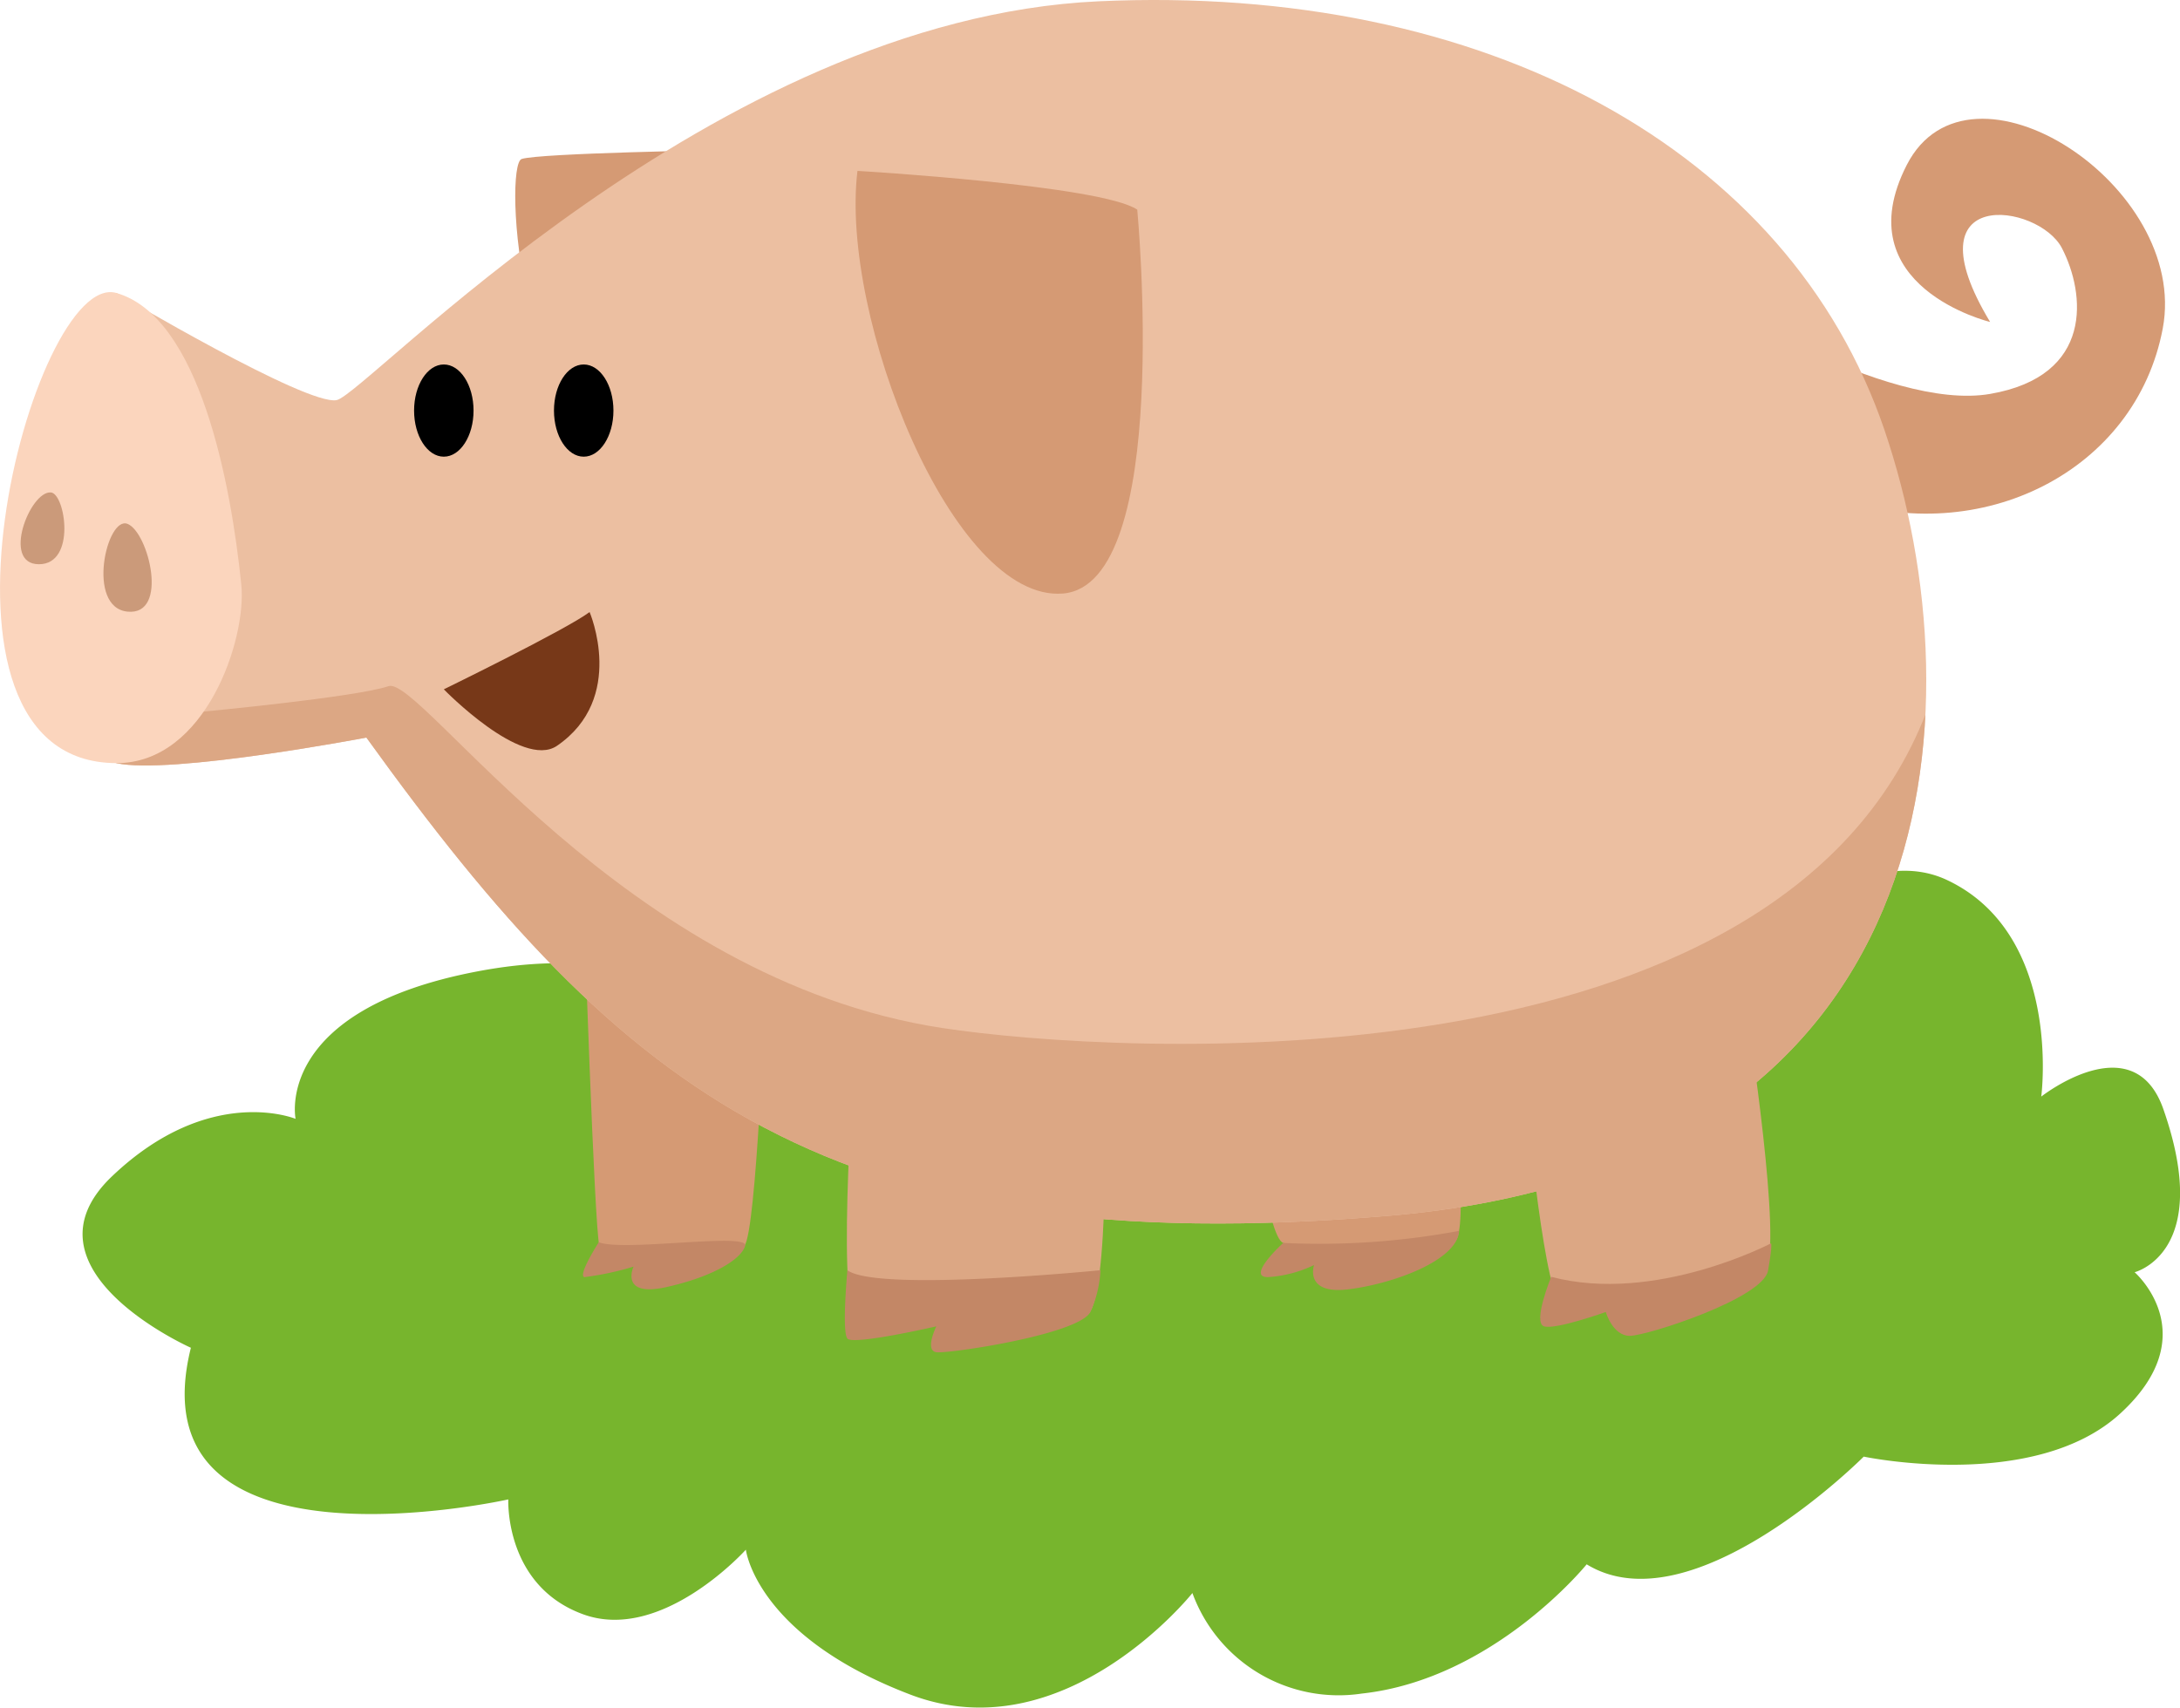 <svg xmlns="http://www.w3.org/2000/svg" xmlns:xlink="http://www.w3.org/1999/xlink" width="151.78" height="118.91" viewBox="0 0 151.78 118.91">
  <defs>
    <style>
      .cls-1 {
        fill: #ecbfa1;
      }

      .cls-2 {
        fill: #77b52d;
      }

      .cls-3 {
        fill: #d59a74;
      }

      .cls-4 {
        fill: #c38766;
      }

      .cls-5 {
        clip-path: url(#clip-path);
      }

      .cls-6 {
        fill: #dca784;
      }

      .cls-7 {
        fill: #773818;
      }

      .cls-8 {
        fill: #fbd5bd;
      }

      .cls-9 {
        fill: #cb9a7a;
      }
    </style>
    <clipPath id="clip-path">
      <path class="cls-1" d="M8.1,20.4s13.26,7.88,15.34,7.46S49.55,1.33,76.49.09s48.08,10.36,54.71,29.84,4.56,51.4-34.4,54.72S43.33,76.1,25.51,51.36c0,0-13.68,2.61-17.41,1.78S2.3,25,8.1,20.4Z"/>
    </clipPath>
  </defs>
  <title>Asset 12animals1</title>
  <g id="Layer_2" data-name="Layer 2">
    <g id="Objects">
      <g>
        <path class="cls-2" d="M13.29,93.85S1,88.39,7.8,81.91s12.78-4,12.78-4S19,70.33,33.3,67.63s18.63,5.3,18.63,5.3,3.87-9.34,12.77-8.71,7.77,8.13,7.77,8.13S84,63.13,89.58,65.53a37.45,37.45,0,0,1,8.62,5s0-12.2,10.94-11.65,9.15,10.72,9.15,10.72,9.87-11.81,17.27-8.32c8.06,3.8,6.56,15.08,6.56,15.08s6.42-5.06,8.5.87c3.5,10-2,11.36-2,11.36s5,4.34-1,9.84-17.86,3-17.86,3-11.93,12-19.29,7.5c0,0-6.47,8-15.66,9a10.84,10.84,0,0,1-11.79-7S74.13,122.1,63.38,118s-11.45-10.09-11.45-10.09-5.84,6.5-11.33,4.5-5.21-8-5.21-8S9.21,110.28,13.29,93.85Z"/>
        <g>
          <path class="cls-3" d="M117.49,19.77c.85.63,13.82,8.91,21.07,7.66s6.63-7,5-10.15-10.78-4.43-5,5.14c0,0-10.15-2.45-5.8-10.94s19.69,1.45,17.82,11.39-12.64,15.34-22.8,11.82S117.49,19.77,117.49,19.77Z"/>
          <path class="cls-3" d="M50.38,10.45s-12.79.21-14.06.62-.24,19.49,8.46,20.73S50.38,10.45,50.38,10.45Z"/>
          <g>
            <path class="cls-3" d="M40.64,62.92s.74,22.59,1.09,23.83,9.27,1,10.1,0,1.45-17.41,1.45-17.41Z"/>
            <path class="cls-4" d="M41.69,86.5s-1.49,2.32-1,2.43a20.32,20.32,0,0,0,3.42-.73s-1,2.15,2.26,1.43,5.23-1.93,5.51-2.88S43.38,87.18,41.69,86.5Z"/>
          </g>
          <g>
            <path class="cls-3" d="M87.27,77.75s1,8.38,2.07,8.8,10.57.2,11.81,0,0-10,0-10Z"/>
            <path class="cls-4" d="M89.34,86.55s-2.61,2.38-1.07,2.38a8.65,8.65,0,0,0,3.22-.84s-.71,2.07,2.39,1.69,7.59-2,7.71-4.07A52.84,52.84,0,0,1,89.34,86.55Z"/>
          </g>
          <g>
            <path class="cls-1" d="M8.1,20.4s13.26,7.88,15.34,7.46S49.55,1.33,76.49.09s48.08,10.36,54.71,29.84,4.56,51.4-34.4,54.72S43.33,76.1,25.51,51.36c0,0-13.68,2.61-17.41,1.78S2.3,25,8.1,20.4Z"/>
            <g class="cls-5">
              <path class="cls-6" d="M14.18,49.55s10.6-1,12.87-1.77S43.39,68.22,65.64,71.59c12,1.82,58.19,4.66,68.48-22s2.81,1.83,1.7,7.34S125.9,99,91.73,96.19,25.22,64.31,24.11,61.37c-.44-1.19-14.13-6.07-16-8.23C5.34,50,14.18,49.55,14.18,49.55Z"/>
            </g>
          </g>
          <g>
            <path class="cls-7" d="M30.9,48s8.49-4.14,10.15-5.38c0,0,2.58,6-2.28,9.32C36.32,53.58,30.9,48,30.9,48Z"/>
            <ellipse cx="40.64" cy="28.59" rx="2.07" ry="3.21"/>
            <ellipse cx="30.9" cy="28.59" rx="2.07" ry="3.21"/>
          </g>
          <path class="cls-3" d="M59.7,11.9s17,1,19.48,2.7c0,0,2.49,26.11-5.18,26.73S58.46,22.06,59.7,11.9Z"/>
          <g>
            <path class="cls-8" d="M16.8,40.71c-.72-7.06-2.9-18.65-8.7-20.31s-14.88,32.7,0,32.74C14.32,53.16,17.19,44.48,16.8,40.71Z"/>
            <path class="cls-9" d="M8.88,36.48c1.46.58,2.91,6.4,0,6.11S7.43,35.89,8.88,36.48Z"/>
            <path class="cls-9" d="M3.54,34.29c1,.07,1.79,5-.83,5S2.09,34.18,3.54,34.29Z"/>
          </g>
          <g>
            <path class="cls-6" d="M59.57,72.52s-1.37,18,0,19.07,14.43,1,16.09,0S76.9,75.42,76.9,75.42Z"/>
            <path class="cls-4" d="M59,88.45s-.4,4.28,0,4.76,6.19-.85,6.19-.85-.83,1.68,0,1.8,10.08-1.25,10.75-2.85a8.07,8.07,0,0,0,.68-2.86S61.08,90,59,88.45Z"/>
          </g>
          <g>
            <path class="cls-6" d="M106.33,77.29s1.25,13.47,2.49,13.67,12.85-.82,14.09-2.48-1.24-17.62-1.24-17.62Z"/>
            <path class="cls-4" d="M108,88.91s-1.32,3.21-.49,3.45,4.29-1,4.29-1,.48,1.66,1.67,1.66,9.29-2.6,9.63-4.55.2-1.89.2-1.89S115.23,90.82,108,88.91Z"/>
          </g>
        </g>
      </g>
    </g>
  </g>
</svg>
